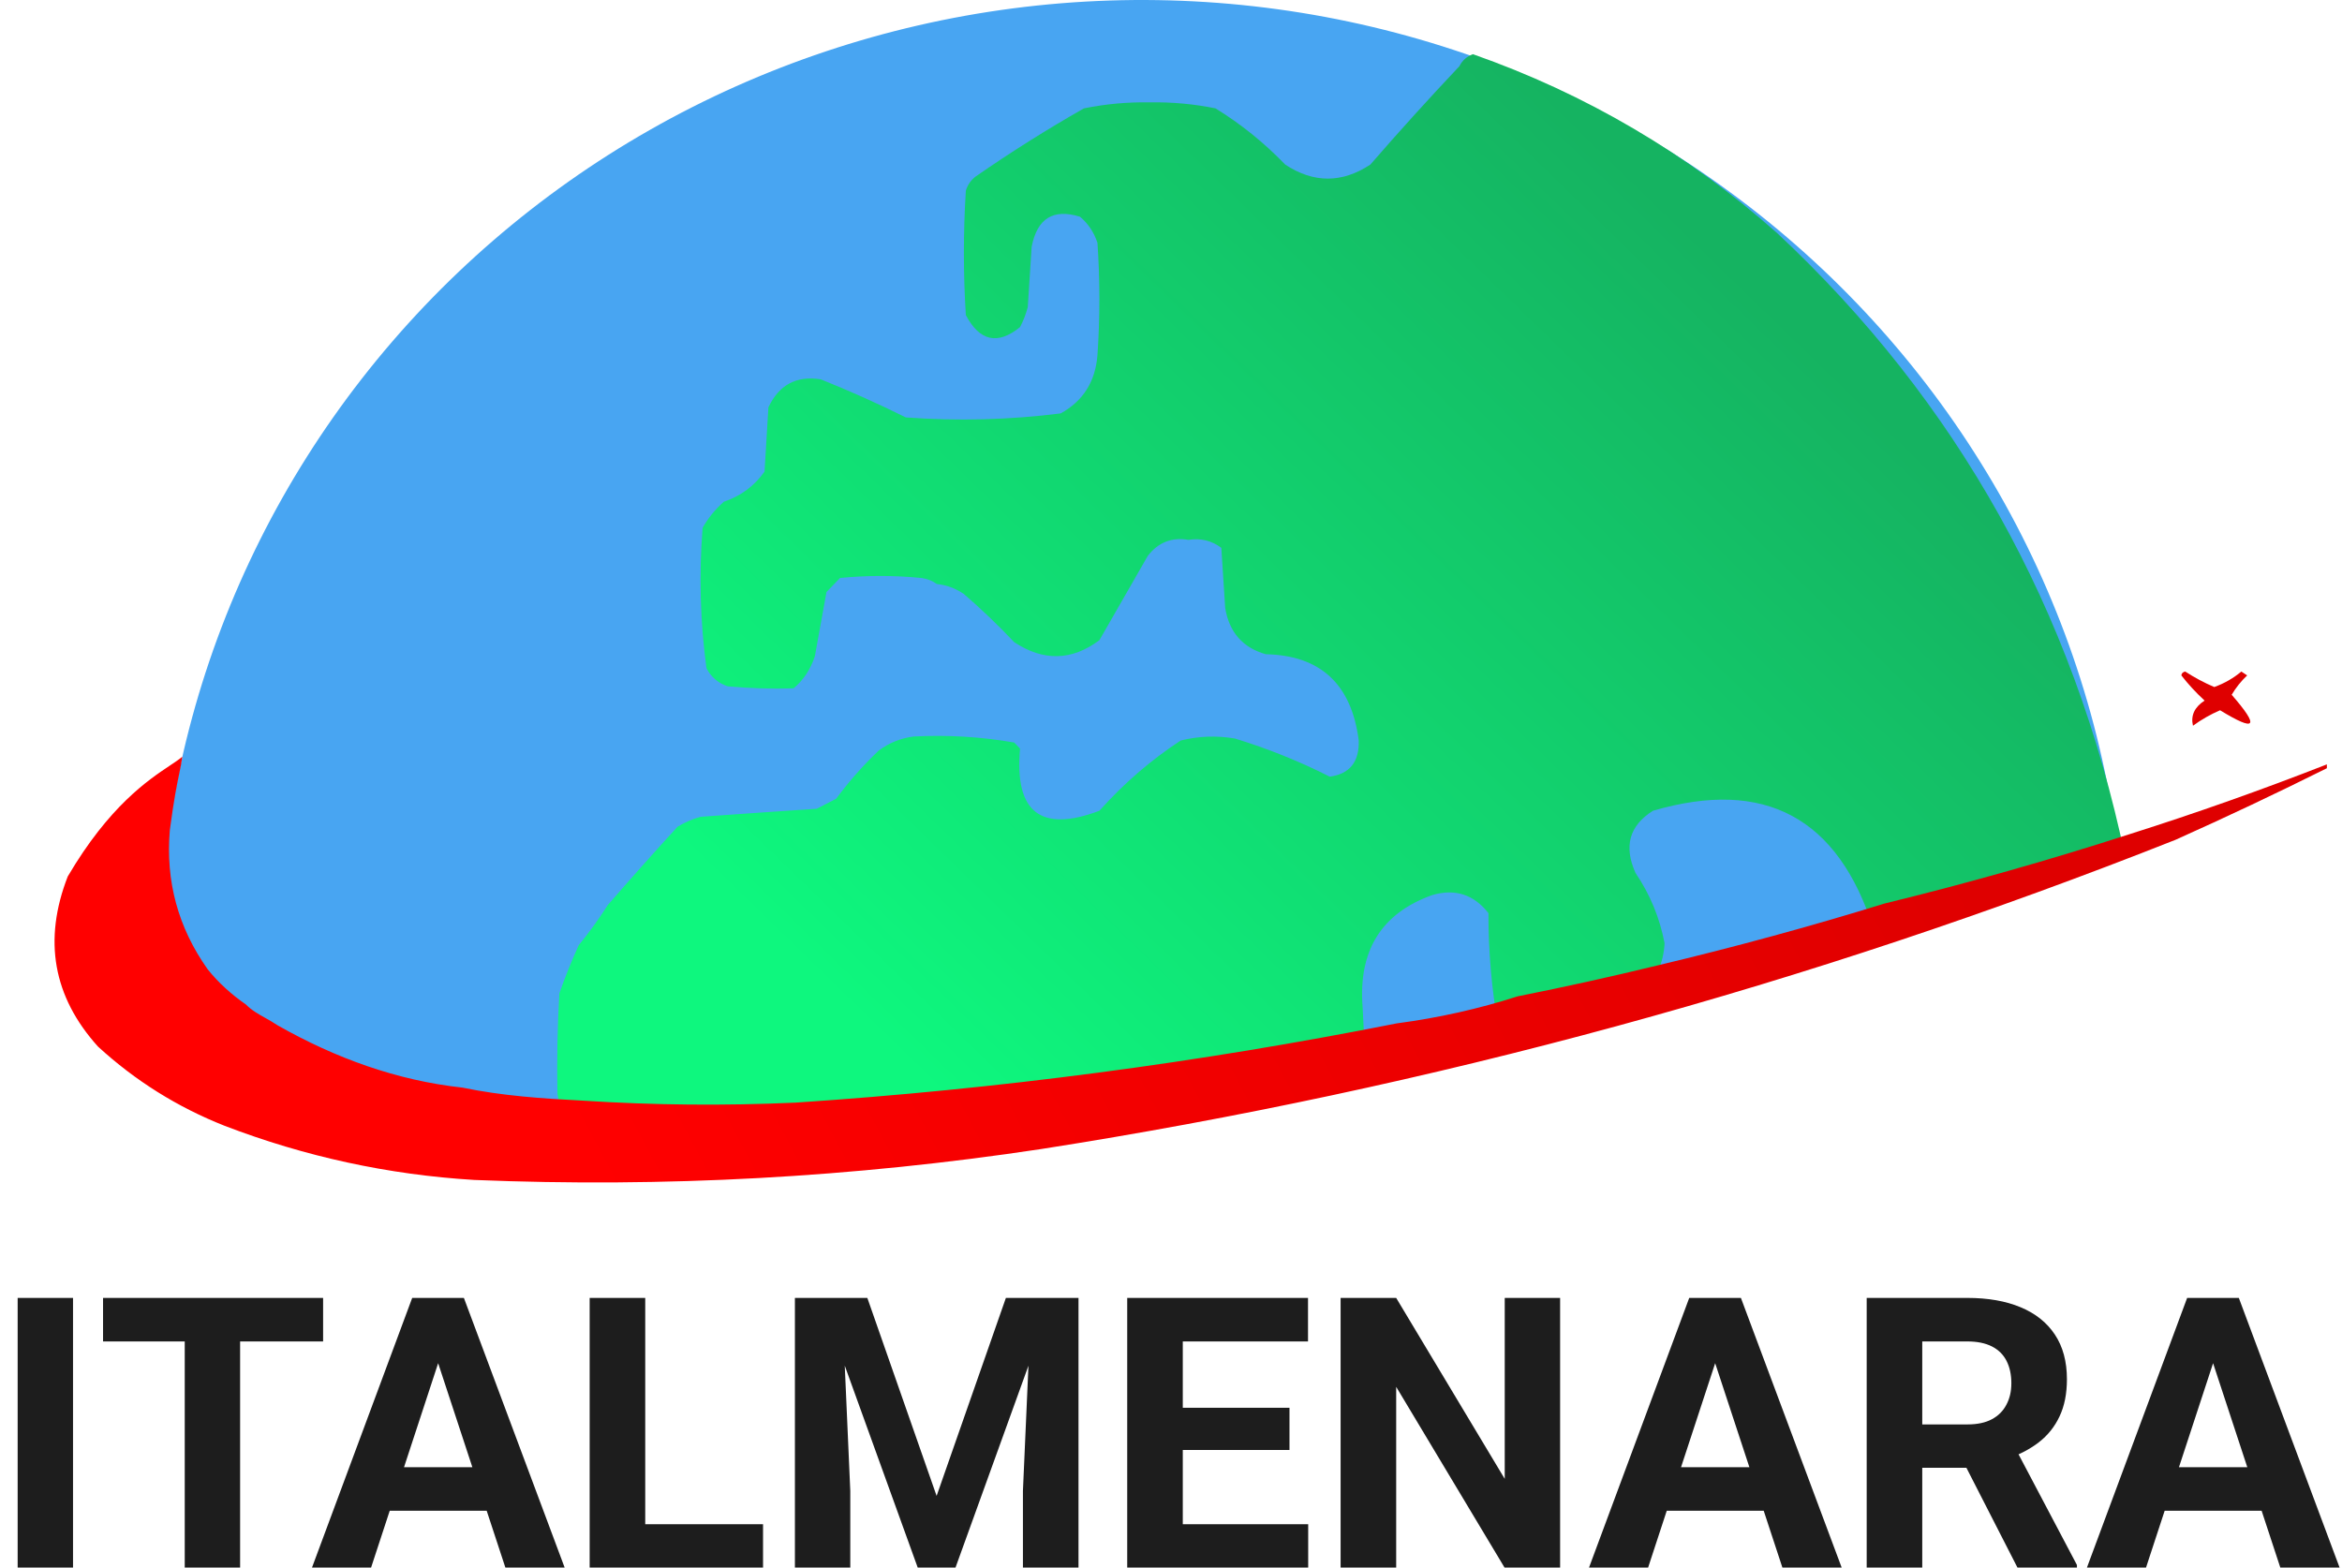 <svg width="605" height="405" viewBox="0 0 605 405" fill="none" xmlns="http://www.w3.org/2000/svg">
<path fill-rule="evenodd" clip-rule="evenodd" d="M514.917 124.908C531.607 153.333 542.445 184.716 546.813 217.263L519.611 220.8C519.688 221.04 519.743 221.284 519.774 221.532C521.834 237.683 425.683 263.249 305.015 278.636C185.172 293.917 86.218 293.41 82.853 277.58L43.187 282.737C38.819 250.189 41.008 217.113 49.627 185.398C58.246 153.682 73.128 123.948 93.423 97.894C113.717 71.839 139.027 49.974 167.907 33.547C196.787 17.119 228.671 6.452 261.74 2.153C294.808 -2.146 328.413 0.007 360.636 8.491C392.859 16.975 423.068 31.622 449.54 51.597C476.011 71.572 498.226 96.483 514.917 124.908Z" fill="#48A5F2"/>
<path fill-rule="evenodd" clip-rule="evenodd" d="M549 221.394C527.515 228.432 505.848 234.654 484 240.059C474.865 211.207 455.865 201.01 427 209.469C420.9 213.305 419.4 218.663 422.5 225.542C426.25 231.069 428.75 237.117 430 243.689C429.735 248.903 427.735 253.224 424 256.651C411.726 259.68 399.393 262.445 387 264.947C385.315 255.403 384.481 245.724 384.5 235.911C380.712 231.086 375.878 229.531 370 231.245C356.835 235.948 350.835 245.626 352 260.28C352.167 263.564 352.333 266.847 352.5 270.131C352.917 271.434 353.75 272.126 355 272.205C302.593 282.759 249.593 289.844 196 293.463C177.162 294.323 158.495 294.15 140 292.945C142 292.945 144 292.945 146 292.945C145.333 289.489 144.667 286.031 144 282.575C143.834 273.927 144 265.286 144.5 256.651C145.971 252.419 147.638 248.271 149.5 244.207C152.217 240.879 154.717 237.421 157 233.838C162.867 227.075 168.867 220.335 175 213.617C176.907 212.453 178.907 211.589 181 211.024C190.969 210.308 200.969 209.616 211 208.95C212.64 208.1 214.307 207.236 216 206.358C219.298 201.899 222.965 197.751 227 193.914C229.689 191.919 232.689 190.709 236 190.285C244.776 189.828 253.442 190.346 262 191.84C262.5 192.359 263 192.877 263.5 193.396C262.019 209.842 268.852 215.199 284 209.469C290.292 202.423 297.292 196.374 305 191.322C309.581 190.174 314.248 190.002 319 190.803C327.494 193.4 335.661 196.684 343.5 200.655C348.661 199.961 351.161 196.85 351 191.322C349.131 176.767 341.131 169.335 327 169.027C321.062 167.363 317.562 163.388 316.5 157.102C316.167 151.917 315.833 146.732 315.5 141.547C313.019 139.666 310.185 138.976 307 139.473C302.697 138.743 299.197 140.127 296.5 143.621C292.333 150.88 288.167 158.139 284 165.398C276.893 170.724 269.559 170.898 262 165.916C257.857 161.527 253.523 157.379 249 153.472C246.85 152.009 244.516 151.144 242 150.88C240.891 150.061 239.558 149.542 238 149.325C231 148.633 224 148.633 217 149.325C215.833 150.535 214.667 151.744 213.5 152.954C212.5 158.484 211.5 164.015 210.5 169.545C209.371 172.961 207.538 175.726 205 177.841C199.324 178.013 193.657 177.84 188 177.323C185.561 176.52 183.727 174.965 182.5 172.656C180.877 160.659 180.543 148.561 181.5 136.362C182.958 133.811 184.791 131.564 187 129.622C191.369 128.149 194.869 125.556 197.5 121.845C197.833 116.315 198.167 110.783 198.5 105.253C201.223 99.434 205.723 97.014 212 97.995C219.35 100.933 226.683 104.217 234 107.846C247.403 108.825 260.736 108.479 274 106.809C279.791 103.621 282.957 98.609 283.5 91.773C284.167 82.095 284.167 72.416 283.5 62.738C282.617 60.039 281.117 57.792 279 55.997C272.087 53.832 267.92 56.425 266.5 63.775C266.167 68.959 265.833 74.144 265.5 79.329C265.029 81.14 264.362 82.868 263.5 84.514C257.734 89.194 253.067 88.157 249.5 81.403C248.833 70.688 248.833 59.972 249.5 49.257C249.965 47.773 250.799 46.564 252 45.628C261.07 39.339 270.403 33.463 280 27.999C285.587 26.865 291.254 26.346 297 26.444C302.746 26.346 308.413 26.865 314 27.999C320.572 32.045 326.572 36.885 332 42.517C339.333 47.356 346.667 47.356 354 42.517C361.505 33.87 369.172 25.401 377 17.111C377.734 15.629 378.901 14.592 380.5 14C409.658 24.249 435.825 39.632 459 60.145C505.586 103.673 535.586 157.423 549 221.394Z" fill="url(#paint0_linear_277_423)"/>
<path fill-rule="evenodd" clip-rule="evenodd" d="M564.501 173.5C563.894 173.624 563.561 173.957 563.501 174.5C565.267 176.771 567.267 178.937 569.501 181C566.885 182.709 565.885 184.876 566.501 187.5C568.671 185.914 571.005 184.58 573.501 183.5C582.798 189.198 583.798 187.865 576.501 179.5C577.594 177.651 578.927 175.984 580.501 174.5C580.251 174.334 580.001 174.167 579.751 174C579.501 173.833 579.251 173.667 579.001 173.5C576.925 175.233 574.592 176.566 572.001 177.5C569.385 176.385 566.885 175.051 564.501 173.5ZM46.325 199.752C46.656 198.175 46.908 196.973 47.092 195.5C46.307 196.171 45.221 196.896 43.885 197.788C38.252 201.549 28.17 208.278 17.5 226.447C11.105 242.881 13.71 257.529 25.313 270.392C34.951 279.231 45.858 286.055 58.034 290.867C78.824 298.84 100.312 303.501 122.497 304.85C171.592 306.863 220.429 304.201 269.006 296.86C369.625 281.127 467.297 254.493 562.023 216.959C575.159 211.075 588.181 204.916 601.092 198.481V197.483C584.369 204.033 567.439 210.025 550.302 215.46C529.317 222.239 508.155 228.232 486.815 233.438C467.562 239.381 448.028 244.707 428.212 249.418C416.223 252.336 404.178 255 392.073 257.409C381.977 260.652 371.559 262.982 360.818 264.4C309.631 274.564 257.864 281.389 205.519 284.875C187.119 285.702 168.887 285.536 150.822 284.375C140.173 283.833 129.688 283.121 119.5 281C102.533 279.156 86.648 273.377 71.708 264.899C70.671 264.193 69.616 263.602 68.579 263.021C66.761 262.004 65.001 261.018 63.5 259.5C59.979 257.076 56.5 254 53.638 250.417C46.002 239.647 42.747 227.662 43.871 214.462C44.958 206.273 45.758 202.459 46.325 199.752Z" fill="url(#paint1_linear_277_423)"/>
<path d="M18.867 335.328V405H4.56V335.328H18.867ZM62.029 335.328V405H47.722V335.328H62.029ZM83.467 335.328V346.573H26.619V335.328H83.467ZM114.81 347.243L95.86 405H80.596L106.483 335.328H116.197L114.81 347.243ZM130.553 405L111.556 347.243L110.024 335.328H119.834L145.865 405H130.553ZM129.691 379.064V390.31H92.894V379.064H129.691ZM197.114 393.803V405H162.039V393.803H197.114ZM166.681 335.328V405H152.325V335.328H166.681ZM211.9 335.328H224.055L241.951 386.481L259.848 335.328H272.002L246.832 405H237.07L211.9 335.328ZM205.345 335.328H217.451L219.652 385.189V405H205.345V335.328ZM266.451 335.328H278.605V405H264.25V385.189L266.451 335.328ZM337.941 393.803V405H300.856V393.803H337.941ZM305.546 335.328V405H291.19V335.328H305.546ZM333.108 363.704V374.614H300.856V363.704H333.108ZM337.894 335.328V346.573H300.856V335.328H337.894ZM403.02 335.328V405H388.664L360.671 358.297V405H346.315V335.328H360.671L388.712 382.079V335.328H403.02ZM444.698 347.243L425.749 405H410.484L436.372 335.328H446.086L444.698 347.243ZM460.441 405L441.444 347.243L439.913 335.328H449.723L475.754 405H460.441ZM459.58 379.064V390.31H422.782V379.064H459.58ZM482.214 335.328H508.197C513.525 335.328 518.103 336.126 521.931 337.721C525.791 339.316 528.757 341.676 530.831 344.803C532.905 347.929 533.941 351.773 533.941 356.335C533.941 360.067 533.303 363.273 532.027 365.953C530.783 368.601 529.013 370.818 526.716 372.604C524.451 374.359 521.787 375.763 518.725 376.815L514.179 379.208H491.593L491.497 368.011H508.293C510.813 368.011 512.903 367.564 514.562 366.671C516.22 365.778 517.465 364.534 518.294 362.938C519.155 361.343 519.586 359.493 519.586 357.388C519.586 355.155 519.171 353.225 518.342 351.598C517.512 349.971 516.252 348.727 514.562 347.865C512.871 347.004 510.749 346.573 508.197 346.573H496.569V405H482.214V335.328ZM521.165 405L505.278 373.944L520.447 373.849L536.525 404.33V405H521.165ZM573.323 347.243L554.374 405H539.109L564.997 335.328H574.711L573.323 347.243ZM589.066 405L570.069 347.243L568.538 335.328H578.348L604.379 405H589.066ZM588.205 379.064V390.31H551.407V379.064H588.205Z" fill="#1D1D1D"/>
<defs>
<linearGradient id="paint0_linear_277_423" x1="454.5" y1="15.556" x2="206.245" y2="270.987" gradientUnits="userSpaceOnUse">
<stop offset="0.122" stop-color="#15B361"/>
<stop offset="0.954" stop-color="#0EF77E"/>
</linearGradient>
<linearGradient id="paint1_linear_277_423" x1="135.592" y1="272.375" x2="446.113" y2="107.224" gradientUnits="userSpaceOnUse">
<stop stop-color="#FF0000"/>
<stop offset="1" stop-color="#DF0000"/>
</linearGradient>
</defs>
</svg>
